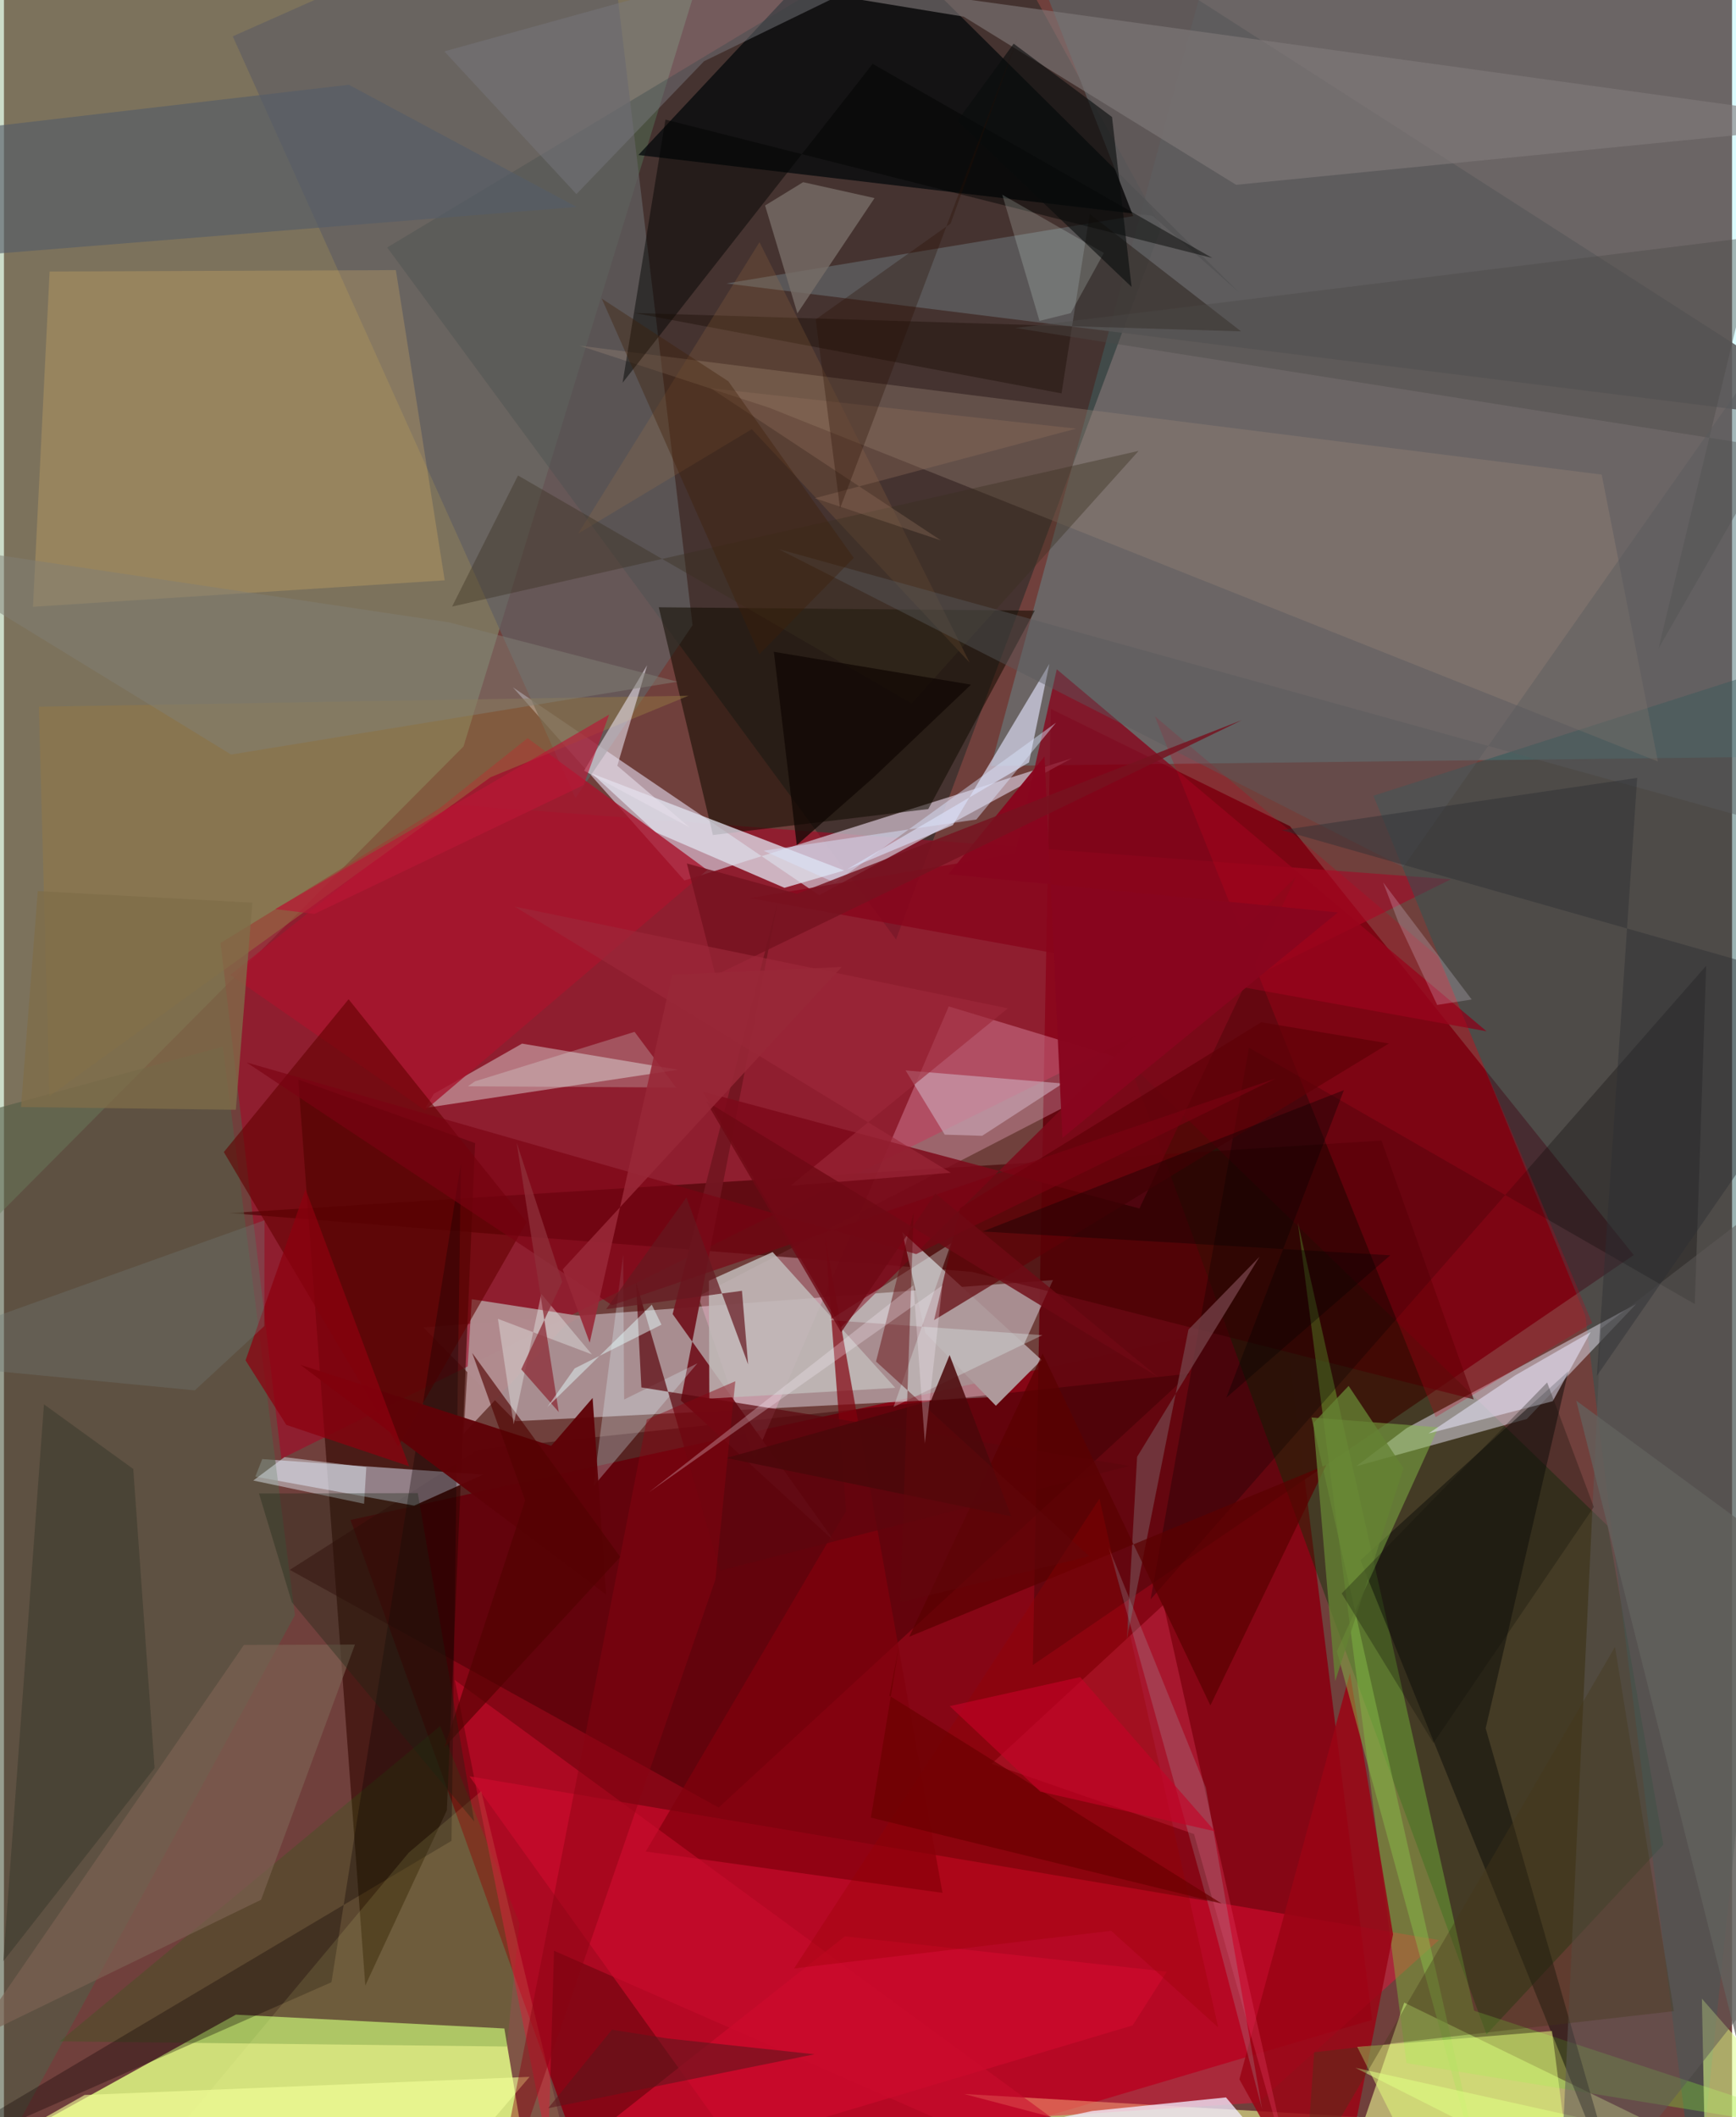 <svg xmlns="http://www.w3.org/2000/svg" width="228" height="278" viewBox="0 0 836 1024"><path fill="#70403c" d="M0 0h836v1024H0z"/><path fill="#870615" fill-opacity=".988" d="M619.406 636.381l42.452 340.546L293.805 1086l-126.15-350.852z"/><path fill="#8db085" fill-opacity=".443" d="M-58.371-60.505L351.909-62l-129.58 423.017L-62 647.428z"/><path fill="#d2e47b" fill-opacity=".965" d="M259.479 1086L-62 1070.885l174.19-96.461 129.896 6.682z"/><path fill="#640710" fill-opacity=".984" d="M497.739 805.333l8.681-462.475 115.681 56.72 166.334 207.446z"/><path fill="#5aedfd" fill-opacity=".216" d="M594.764-62h260.128L898 365.528l-420.488 4.95z"/><path fill="#cabdc3" fill-opacity=".62" d="M202.859 641.987l304.64-22.868-25.492 56.426-234.509 11.842z"/><path fill="#00201e" fill-opacity=".388" d="M471.01-52.13l88.915 162.053-128.358 344.47-246.17-334.695z"/><path fill="#a40926" fill-opacity=".604" d="M104.778 456.1l109.205-67.182 485.957 36.386-565.745 280.244z"/><path fill="#cab8c6" fill-opacity=".765" d="M394.356 432.996l122.224-66.219-187.375 59.094-82.993-93.437z"/><path fill="#f0ff97" fill-opacity=".569" d="M646.074 1060.62l31.34-92.018 132.105 64.272-345.072-20.087z"/><path fill="#f80d39" fill-opacity=".42" d="M694.208 938.349l-87.442 78.627-256.505 16.575-125.07-174.424z"/><path fill="#003305" fill-opacity=".396" d="M717.225 983.929L544.31 514.019l231.484 223.953 26.967 154.212z"/><path fill="#330600" fill-opacity=".612" d="M142.377 522.145l32.43 438.185 39.465-84.798 13.651-322.651z"/><path fill="#275757" fill-opacity=".459" d="M818.765 1069.304L765.012 636.28l-102.497-251.4L898 309.446z"/><path fill="#000609" fill-opacity=".714" d="M306.928 74.967l248.776 29.42 41.987 37.241-183.116-181.65z"/><path fill="#d5d1de" fill-opacity=".565" d="M736.734 686.3l-82.485 22.855 24.273-18.388 111.123-60.08z"/><path fill="#360000" fill-opacity=".431" d="M138.276 759.28L345.73 874.241l227.864-209.884L229.4 701.162z"/><path fill="#febad7" fill-opacity=".306" d="M457.073 486.766l-94.044 218.961-27.141-78.762L551.71 515.453z"/><path fill="#dee9fe" fill-opacity=".49" d="M198.433 728.218l-76.818-14.023 3.347-8.49L231.86 713.2z"/><path fill="#636061" fill-opacity=".733" d="M110.684 17.576L289.694-62l43.43 364.389-56.624 83.56z"/><path fill="#450000" fill-opacity=".624" d="M711.047 676.841l-44.633-125.197-557.233 35.08 359.083 28.42z"/><path fill="#120c00" fill-opacity=".545" d="M316.775 293.717l26.193 110.161 104.194-12.563 51.527-95.954z"/><path fill="#ded5d5" fill-opacity=".478" d="M326.12 517.396l-122.24 18.46 4.099-6.83 42.657-24.266z"/><path fill="#7ed13e" fill-opacity=".384" d="M711.237 972.529L625.95 591.083l52.548 406.777L898 1033.828z"/><path fill="#535e46" fill-opacity=".604" d="M-62 552.075l60.523 490.386 142.232-261.286-34.866-274.991z"/><path fill="#ffca68" fill-opacity=".204" d="M189.596 130.646l23.626 150.038-199.18 12.793L22.09 131.33z"/><path fill="#5d5b5c" fill-opacity=".878" d="M481.345-62L898 205.532l-548.505-68.441L546.3 104.514z"/><path fill="#dfe1ec" fill-opacity=".765" d="M377.576 429.407l28.896-8.393-121.893-46.822 30.634 28.283z"/><path fill="#998679" fill-opacity=".353" d="M800.136 368.314l-27.194-138.763-494.439-62.347 91.589 29.972z"/><path fill="#0a0a08" fill-opacity=".478" d="M756.812 663.177L656.203 754.63l128.422 317.457-67.816-236.153z"/><path fill="#9a0415" fill-opacity=".851" d="M597.662 1005.685l53.516-196.461 20.828 126.34L642.275 1086z"/><path fill="#d6d6ed" fill-opacity=".71" d="M459.002 399.128l46.735-78.054-9.838 47.674-88.131 51.798z"/><path fill="#88041b" fill-opacity=".78" d="M360.832 434.371l128.411-21.437 20.086-89.219 207.926 175.083z"/><path fill="#731621" fill-opacity=".957" d="M327.439 677.366l47.004-241.744-50.949 199.959 78.44 110.097z"/><path fill="#807a7a" fill-opacity=".608" d="M464.29 8.05l131.795 81.338L898 59.427 134.329-46.081z"/><path fill="#040000" fill-opacity=".282" d="M823.48 467.123l-5.501 163.612-215.68-124.02L554.7 773.58z"/><path fill="#7d0a1a" fill-opacity=".855" d="M624.97 424.217l-220.047 217.79-66.904-114.049L549.3 584.5z"/><path fill="#f3ecff" fill-opacity=".761" d="M526.509 1021.003l-109.436 23.01L651.471 1086l-60.282-71.555z"/><path fill="#ae999b" d="M479.856 679.913l-34.109-35.19-11.2-48.792 67.4 61.821z"/><path fill="#a7142d" fill-opacity=".812" d="M253.31 357.014l86.919 63.784L203.71 537.03l-94.217-65.5z"/><path fill="#b18c8f" fill-opacity=".973" d="M226.311 628.375l-3.944 65.027 49.133-52.358 8.09-4.414z"/><path fill="#89be4b" fill-opacity=".478" d="M644.823 798.62l75.286 276.373-87.543-389.388 61.42 4.753z"/><path fill="#21640e" fill-opacity=".247" d="M243.287 989.829l6.1-59.747-38.377-95.255L26.985 987.332z"/><path fill="#ddfe8b" fill-opacity=".553" d="M898 1054.341l-244.188-54.209L823.806 1086l-2.393-119.323z"/><path fill="#e1375c" fill-opacity=".361" d="M560.983 776.15l-83.219 76.96 97.973 33.964 48.336 171.136z"/><path fill="#c7001c" fill-opacity=".259" d="M693.775 462.733l-137.05-116.342 135.893 339.016 75.742-45.5z"/><path fill="#5d5957" fill-opacity=".518" d="M751.629 1086l111.76-141.263L898 546.406l-125.427 96.19z"/><path fill="#957942" fill-opacity=".471" d="M331.195 336.497l-314.31 5.331 5.142 188.32L235.35 375.962z"/><path fill="#786e67" fill-opacity=".796" d="M386.618 88.113l34.544 7.693-37.32 55.746-15.633-52.165z"/><path fill="#c1b9b8" fill-opacity=".851" d="M341.005 619.464l30.853-13.895 59.323 65.677-89.936 5.217z"/><path fill="#640000" fill-opacity=".604" d="M166.733 483.301l86.127 107.816-62.136 108.496-84.36-142.401z"/><path fill="#000401" fill-opacity=".463" d="M299.276 185.122l20.73-127.274 264.56 66.937-164.314-93.9z"/><path fill="#e3ff7c" fill-opacity=".51" d="M654.69 990.03l48.163 95.97h59.398l-13.36-103.66z"/><path fill="#cdaabb" fill-opacity=".612" d="M473.235 549.344l-18.105-.557-18.95-31.067 76.008 6.323z"/><path fill="#7d6353" fill-opacity=".639" d="M-15.492 986.844l139.888-68 45.407-123.43-53.709.193z"/><path fill="#555d67" fill-opacity=".639" d="M-14.018 123.507L-62 67.684l228.858-26.687 110.203 59.115z"/><path fill="#160a00" fill-opacity=".373" d="M525.255 103.476l-13.635 86.793-206.61-38.89 293.462 8.886z"/><path fill="#edebff" fill-opacity=".525" d="M689.14 693.323l41.831-28.033 36.644-21.043-18.369 33.473z"/><path fill="#81010c" fill-opacity=".69" d="M407.38 730.838l-10.095-132.331 56.75 317.007-143.544-20.013z"/><path fill="#734147" fill-opacity=".78" d="M543.207 792.961l29.824-149.884 34.378-35.22-59.22 96.75z"/><path fill="#0d0200" fill-opacity=".322" d="M-62 1055.823L216.495 890.36l4.535-327.462-62.598 395.837z"/><path fill="#dff8ff" fill-opacity=".271" d="M335.465 659.394l-50.227 59.352 14.326-111.897.463 70.04z"/><path fill="#363628" fill-opacity=".475" d="M72.873 855.147l-73.179 93.41 19.653-269.33 43.206 31.262z"/><path fill="#e6dde9" fill-opacity=".596" d="M280.657 372.753l30.489-50.983-14.43 48.609 35.021 29.85z"/><path fill="#ca0b2d" fill-opacity=".561" d="M263.33 1040.063l2.768-96.559L591.034 1086 218.087 812.557z"/><path fill="#5f0207" fill-opacity=".953" d="M284.772 676.156l-20.02 23.142-121.374-39.184 147.926 111.118z"/><path fill="#8d000e" fill-opacity=".718" d="M116.881 657.953l29.016-82.794 50.088 134.01-59.4-20.002z"/><path fill="#5c070e" fill-opacity=".702" d="M308.367 671.038l-2.631-51.117 40.769 139.672 198.006-50.601z"/><path fill="#ffff9d" fill-opacity=".11" d="M283.397 1085.346L230.893 866.34l-34.968 29.617-111.387 133.45z"/><path fill="#dae4fc" fill-opacity=".455" d="M402.054 426.996l-34.586-15.533 102.95-15.097 38.533-46.817z"/><path fill="#5a0000" fill-opacity=".725" d="M639.752 708.532l-56.117 116.32L502.46 654.67l-64.5 136.943z"/><path fill="#78777e" fill-opacity=".486" d="M526.96-62L338.68 29.614l-61.737 64.267-63.889-69.025z"/><path fill="#453619" fill-opacity=".369" d="M633.832 992.606l174.032-19.875-28.485-176.174-149.8 256.998z"/><path fill="#e9f5fe" fill-opacity=".439" d="M175.305 709.632l-1.088 17.7-53.598-11.256 15.103-11.316z"/><path fill="#b07848" fill-opacity=".192" d="M361.775 207.593l-83.913 50.42 87.643-140.894 101.703 203.397z"/><path fill="#3a2f1f" fill-opacity=".388" d="M248.684 229.977l-31.895 63.401 332.144-75.305-109.812 122.13z"/><path fill="#e7fffe" fill-opacity=".286" d="M502.39 645.772L430.362 680.5l27.872-79.197-58.878 37.182z"/><path fill="#5f0107" fill-opacity=".686" d="M449.97 638.496l220.01-133.785-61.773-10.295-145.635 89.864z"/><path fill="#e8fff8" fill-opacity=".235" d="M227.892 523.002l-3.447 2.403 100.705.59-20.078-26.925z"/><path fill="#a2a0a6" fill-opacity=".267" d="M608.73 1020.376l-25.516-96.98-48.77-175.023L581.46 864.67z"/><path fill="#4b070a" fill-opacity=".859" d="M448.443 677.49l-98.96 27.685 137.835 28.234-29.85-78.027z"/><path fill="#89061e" fill-opacity=".973" d="M456.876 422.85l188.418 18.468-133.239 109.024-8.654-184.495z"/><path fill="#7f6d49" fill-opacity=".773" d="M16.366 430.993l103.795 5.585-7.987 100.172-103.922-1.31z"/><path fill="#7a0312" fill-opacity=".631" d="M294.191 631.285l-176.806-117.4 323.92 92.678 173.86-84.888z"/><path fill="#818076" fill-opacity=".498" d="M-62 259.652l171.887 105.293 215.903-35.228-110.535-28.724z"/><path fill="#4b4946" fill-opacity=".4" d="M800.404 313.691l55.71-97.042-366.81-58.017 359.202-44.264z"/><path fill="#f3ff99" fill-opacity=".616" d="M254.27 1004.499L184.664 1086l-203.741-39.72 58.106-33.02z"/><path fill="#cc0a2d" fill-opacity=".749" d="M546.033 979.612l-311.418 92.956 172.18-136.019 155.753 17.072z"/><path fill="#110803" fill-opacity=".745" d="M420.598 376.106l47.238-44.971-95.379-15.88 11.092 93.501z"/><path fill="#658133" fill-opacity=".788" d="M677.086 710.107l-33.082 103.048-10.549-124.863 17.056-17.986z"/><path fill="#5b171b" fill-opacity=".561" d="M321.09 985.941l71.003 7.638-128.818 26.084 30.832-37.967z"/><path fill="#575b5c" fill-opacity=".424" d="M676.889 419.392l199.747-284.344 10.593 272.664-512.563-142.153z"/><path fill="#030000" fill-opacity=".345" d="M473.449 595.63l174.775-68.365-56.864 148.718 79.285-68.837z"/><path fill="#e6fef0" fill-opacity=".188" d="M500.963 155.213l15.117-3.769 16.028-29.09L482.96 94.19z"/><path fill="#2d2f32" fill-opacity=".439" d="M770.594 665.475l19.519-289.24L618.14 401.52 898 481.183z"/><path fill="#761220" fill-opacity=".831" d="M330.373 417.621l53.28 14.679 215.241-84.015-254.708 123.357z"/><path fill="#717877" fill-opacity=".341" d="M125.958 641.37l.092-51.172L-62 657.535 92.318 672.46z"/><path fill="#510201" fill-opacity=".631" d="M252.129 725.705l-25.608-71.342 71.66 98.693-85.137 92.13z"/><path fill="#980000" fill-opacity=".31" d="M535.64 933.86l51.738 46.663-57.402-255.656-147.733 227.188z"/><path fill="#6c0000" fill-opacity=".718" d="M428.346 820.144l4.66-23.993-13.602 82.97 169.715 41.56z"/><path fill="#f0fdfa" fill-opacity=".345" d="M238.963 637.883l45.472 17.187-24.497-29.285-13.348 63.13z"/><path fill="#62625e" fill-opacity=".733" d="M845.79 1016.356l29.744-168.022-30.966-109.267-83.925-61.606z"/><path fill="#8d2f39" fill-opacity=".773" d="M268.391 682.945L248.02 552.612l22.047 67.353-19.827 42.33z"/><path fill="#090c0d" fill-opacity=".604" d="M461.248 58.485l27.22-37.356 47.578 35.458 9.473 82.208z"/><path fill="#172513" fill-opacity=".329" d="M200.192 722.17l27.356 158.875-88.297-106.156-15.88-52.538z"/><path fill="#c50227" fill-opacity=".631" d="M501.358 866.541l-43.815-41.34 63.12-14.044 65.208 74.59z"/><path fill="#100e08" fill-opacity=".294" d="M691.531 843.019l-44.381-72.33 99.402-102.036 22.576 60.215z"/><path fill="#890311" fill-opacity=".439" d="M353.811 668.059l-42.824 18.527L233.089 1086l111.107-322.057z"/><path fill="#9e283a" fill-opacity=".624" d="M485.653 487.699l-238.59-49.225 210.992 128.747-77.618 6.293z"/><path fill="#ba1736" fill-opacity=".639" d="M292.765 345.62L131.246 439.7l18.958 2.34 130.234-62.334z"/><path fill="#e9e2f9" fill-opacity=".22" d="M693.351 486.052l16.704-2.63-42.844-56.651 7.378 19.297z"/><path fill="#62070b" fill-opacity=".455" d="M433.577 774.993l91.504-22.29-103.21-94.19 18.212-72.06z"/><path fill="#6f0914" fill-opacity=".804" d="M405.006 644.391l45.579-67.143 107.868 88.866-218.9-133.59z"/><path fill="#916f5d" fill-opacity=".353" d="M392.26 240.971l126.433-33.654-176.767-19.533 111.395 73.607z"/><path fill="#3f2007" fill-opacity=".373" d="M411.092 269.838l-60.645-85.413-61.252-39.994 76.26 172.014z"/><path fill="#fff5ff" fill-opacity=".259" d="M440 621.58L311.943 721.819l142.022-100.123-8.439 76.479z"/><path fill="#e2faf9" fill-opacity=".494" d="M276.095 661.845l41.98-21.151-4.686-9.673-50.524 49.531z"/><path fill="#651920" fill-opacity=".706" d="M360.006 659.895l-2.988-35.581-65.69 8.889 38.847-54.001z"/><path fill="#982737" fill-opacity=".894" d="M283.36 649.412l39.879-177.998 82.026-3.718-134.951 146.26z"/><path fill="#280e00" fill-opacity=".31" d="M392.707 154.5l11.767 91.381 85.976-227.84-32.48 90.062z"/></svg>